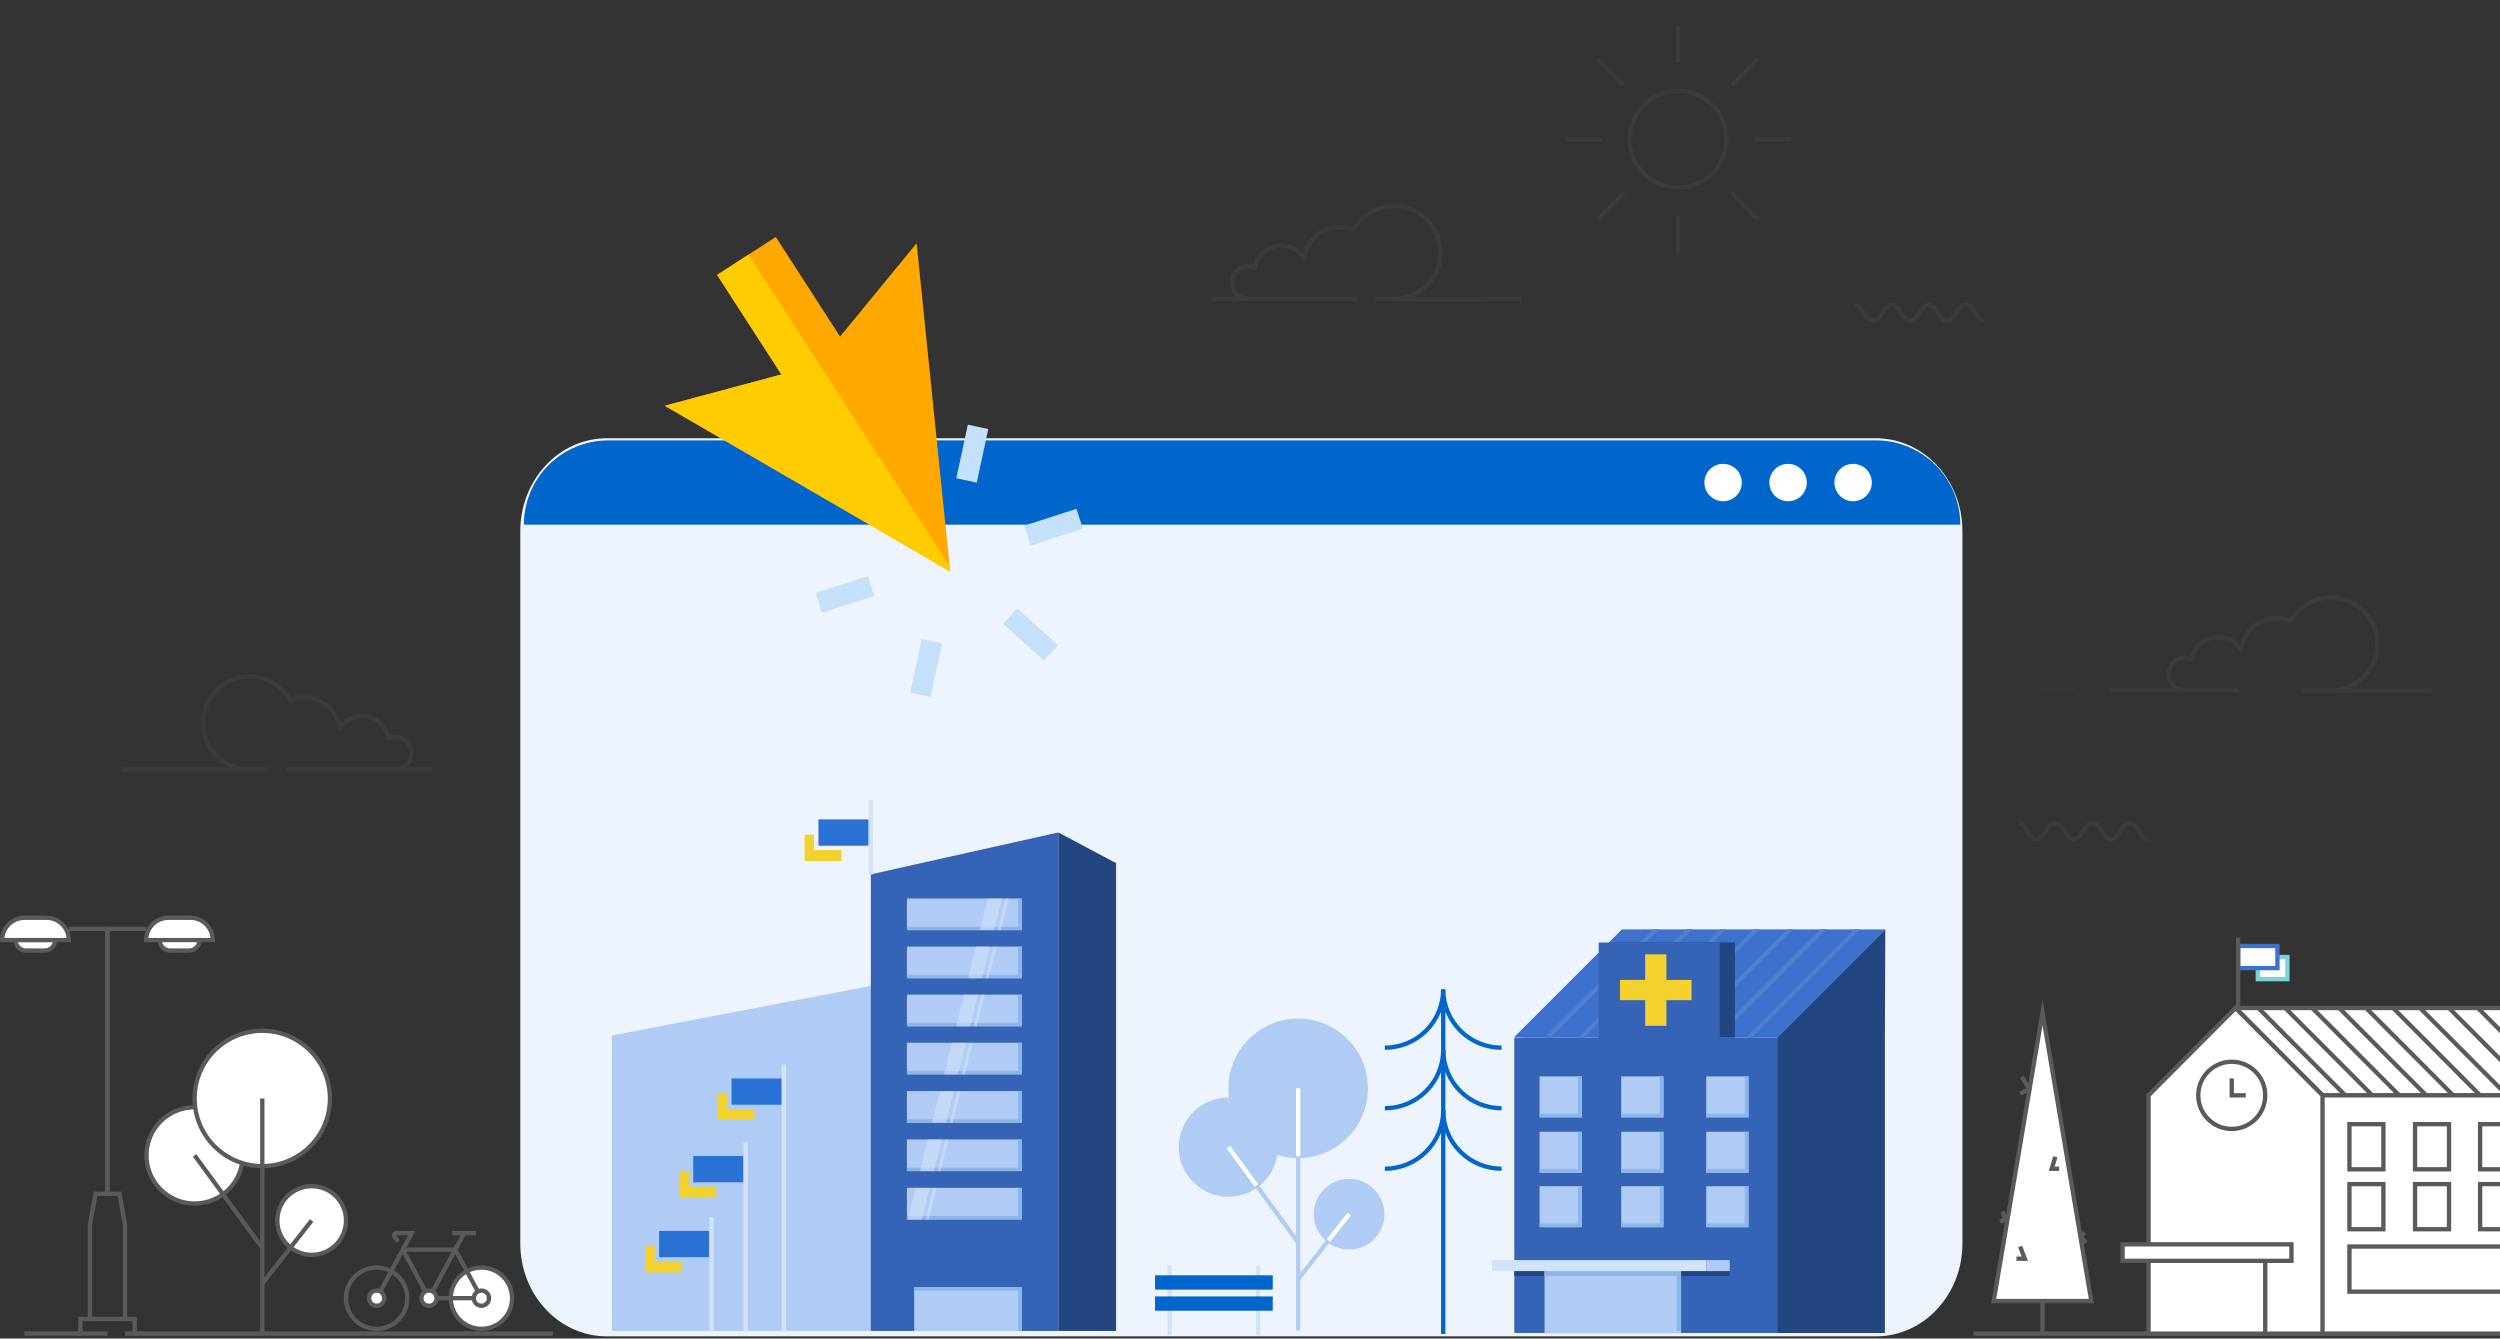 <svg width="579" height="310" viewBox="0 0 579 310" fill="none" xmlns="http://www.w3.org/2000/svg">
<rect x="0" y="0" width="579" height="310" fill="#333333" stroke="none"/>
<g clip-path="url(#clip0_1452:34000)">
<path d="M434.461 102H140.539C129.748 102 121 111.403 121 123.002V287.998C121 299.597 129.748 309 140.539 309H434.461C445.252 309 454 299.597 454 287.998V123.002C454 111.403 445.252 102 434.461 102Z" fill="#EEF4FD" stroke="#EEF4FD" stroke-miterlimit="10"/>
<path d="M28.961 308.859H128.041" stroke="#5A5A5A" stroke-miterlimit="10"/>
<path d="M457.08 308.859H556.16" stroke="#5A5A5A" stroke-miterlimit="10"/>
<path d="M5.648 308.86H24.888" stroke="#5A5A5A" stroke-miterlimit="10"/>
<path d="M45.072 278.74C51.23 278.74 56.222 273.748 56.222 267.59C56.222 261.432 51.23 256.44 45.072 256.44C38.914 256.44 33.922 261.432 33.922 267.59C33.922 273.748 38.914 278.74 45.072 278.74Z" fill="white" stroke="#5A5A5A" stroke-miterlimit="10"/>
<path d="M72.18 290.621C76.571 290.621 80.13 287.061 80.13 282.671C80.13 278.28 76.571 274.721 72.18 274.721C67.79 274.721 64.231 278.28 64.231 282.671C64.231 287.061 67.79 290.621 72.18 290.621Z" fill="white" stroke="#5A5A5A" stroke-miterlimit="10"/>
<path d="M60.748 270.07C69.402 270.07 76.418 263.055 76.418 254.4C76.418 245.746 69.402 238.73 60.748 238.73C52.094 238.73 45.078 245.746 45.078 254.4C45.078 263.055 52.094 270.07 60.748 270.07Z" fill="white" stroke="#5A5A5A" stroke-miterlimit="10"/>
<path d="M60.75 308.78V254.4" stroke="#5A5A5A" stroke-miterlimit="10"/>
<path d="M45.07 267.59L60.75 289.02" stroke="#5A5A5A" stroke-miterlimit="10"/>
<path d="M60.75 297.27L72.18 282.67" stroke="#5A5A5A" stroke-miterlimit="10"/>
<path d="M111.5 307.761C115.422 307.761 118.6 304.582 118.6 300.661C118.6 296.739 115.422 293.561 111.5 293.561C107.579 293.561 104.4 296.739 104.4 300.661C104.4 304.582 107.579 307.761 111.5 307.761Z" fill="white" stroke="#5A5A5A" stroke-miterlimit="10"/>
<path d="M87.231 307.761C91.152 307.761 94.331 304.582 94.331 300.661C94.331 296.739 91.152 293.561 87.231 293.561C83.31 293.561 80.131 296.739 80.131 300.661C80.131 304.582 83.31 307.761 87.231 307.761Z" stroke="#5A5A5A" stroke-miterlimit="10"/>
<path d="M99.361 300.66L105.43 289.42L111.5 300.66H99.361ZM99.361 300.66L93.3 289.42L87.231 300.66" stroke="#5A5A5A" stroke-miterlimit="10"/>
<path d="M105.43 289.42L107.5 285.59" stroke="#5A5A5A" stroke-miterlimit="10"/>
<path d="M93.299 289.42L95.369 285.59H91.689C91.608 285.589 91.527 285.611 91.457 285.653C91.387 285.696 91.33 285.756 91.293 285.829C91.255 285.901 91.239 285.983 91.246 286.064C91.252 286.146 91.281 286.224 91.329 286.29L92.189 287.51" stroke="#5A5A5A" stroke-miterlimit="10"/>
<path d="M105.431 289.42H93.301" stroke="#5A5A5A" stroke-miterlimit="10"/>
<path d="M110.259 285.59H104.779" stroke="#5A5A5A" stroke-miterlimit="10"/>
<path d="M111.5 302.42C112.472 302.42 113.26 301.632 113.26 300.66C113.26 299.688 112.472 298.9 111.5 298.9C110.528 298.9 109.74 299.688 109.74 300.66C109.74 301.632 110.528 302.42 111.5 302.42Z" fill="white" stroke="#5A5A5A" stroke-miterlimit="10"/>
<path d="M99.36 302.42C100.332 302.42 101.12 301.632 101.12 300.66C101.12 299.688 100.332 298.9 99.36 298.9C98.388 298.9 97.6 299.688 97.6 300.66C97.6 301.632 98.388 302.42 99.36 302.42Z" fill="white" stroke="#5A5A5A" stroke-miterlimit="10"/>
<path d="M87.231 302.42C88.203 302.42 88.991 301.632 88.991 300.66C88.991 299.688 88.203 298.9 87.231 298.9C86.259 298.9 85.471 299.688 85.471 300.66C85.471 301.632 86.259 302.42 87.231 302.42Z" fill="white" stroke="#5A5A5A" stroke-miterlimit="10"/>
<path d="M482.891 285.51L481.811 286.29L483.091 287.86" stroke="#5A5A5A" stroke-miterlimit="10"/>
<path d="M463.211 282.86L464.491 282.48L463.781 280.58" stroke="#5A5A5A" stroke-miterlimit="10"/>
<path d="M468.229 249.391L470.039 252.261L467.859 253.261" stroke="#5A5A5A" stroke-miterlimit="10"/>
<path d="M473.05 301.32H484.35L473.05 234.5L461.74 301.32H473.05Z" fill="white" stroke="#5A5A5A" stroke-miterlimit="10"/>
<path d="M473.051 301.32V308.99" stroke="#5A5A5A" stroke-miterlimit="10"/>
<path d="M476.02 267.91L475.17 270.69H476.88" stroke="#5A5A5A" stroke-miterlimit="10"/>
<path d="M467.86 288.689L468.95 291.509H467.01" stroke="#5A5A5A" stroke-miterlimit="10"/>
<path d="M12.762 217.72C12.762 218.364 12.505 218.982 12.05 219.438C11.594 219.894 10.976 220.149 10.332 220.149H6.032C5.713 220.149 5.396 220.086 5.102 219.964C4.807 219.842 4.539 219.664 4.313 219.438C4.088 219.212 3.909 218.944 3.787 218.649C3.664 218.355 3.602 218.039 3.602 217.72" fill="white"/>
<path d="M12.762 217.72C12.762 218.364 12.505 218.982 12.05 219.438C11.594 219.894 10.976 220.149 10.332 220.149H6.032C5.713 220.149 5.396 220.086 5.102 219.964C4.807 219.842 4.539 219.664 4.313 219.438C4.088 219.212 3.909 218.944 3.787 218.649C3.664 218.355 3.602 218.039 3.602 217.72" stroke="#5A5A5A" stroke-miterlimit="10"/>
<path d="M5.66 212.561H10.78C12.149 212.561 13.461 213.104 14.429 214.072C15.396 215.04 15.94 216.352 15.94 217.721H0.5C0.5 216.352 1.044 215.04 2.011 214.072C2.979 213.104 4.291 212.561 5.66 212.561Z" fill="white" stroke="#5A5A5A" stroke-miterlimit="10"/>
<path d="M15.941 215.14H24.891V276.48H22.121L20.821 283.72V305.47H18.611V309.27" stroke="#5A5A5A" stroke-miterlimit="10"/>
<path d="M36.988 217.72C36.988 218.039 37.051 218.355 37.173 218.649C37.295 218.944 37.474 219.212 37.7 219.438C37.926 219.664 38.194 219.842 38.488 219.964C38.783 220.086 39.099 220.149 39.419 220.149H43.758C44.078 220.151 44.395 220.089 44.691 219.967C44.987 219.846 45.256 219.667 45.483 219.441C45.71 219.216 45.889 218.947 46.012 218.652C46.135 218.356 46.198 218.04 46.198 217.72" fill="white"/>
<path d="M36.988 217.72C36.988 218.039 37.051 218.355 37.173 218.649C37.295 218.944 37.474 219.212 37.7 219.438C37.926 219.664 38.194 219.842 38.488 219.964C38.783 220.086 39.099 220.149 39.419 220.149H43.758C44.078 220.151 44.395 220.089 44.691 219.967C44.987 219.846 45.256 219.667 45.483 219.441C45.71 219.216 45.889 218.947 46.012 218.652C46.135 218.356 46.198 218.04 46.198 217.72V217.72" stroke="#5A5A5A" stroke-miterlimit="10"/>
<path d="M49.281 217.72H33.841C33.841 216.351 34.385 215.039 35.352 214.071C36.32 213.104 37.633 212.56 39.001 212.56H44.121C45.49 212.56 46.802 213.104 47.77 214.071C48.737 215.039 49.281 216.351 49.281 217.72Z" fill="white" stroke="#5A5A5A" stroke-miterlimit="10"/>
<path d="M33.851 215.141H24.891V276.481H27.661L28.961 283.721V305.471H31.181V309.271" stroke="#5A5A5A" stroke-miterlimit="10"/>
<path d="M20.82 305.471H28.96" stroke="#5A5A5A" stroke-miterlimit="10"/>
<path d="M334.25 229.141C334.25 230.916 333.9 232.673 333.221 234.313C332.541 235.953 331.545 237.443 330.29 238.697C329.034 239.952 327.544 240.947 325.903 241.625C324.263 242.303 322.505 242.652 320.73 242.65" stroke="#0066CC" stroke-miterlimit="10"/>
<path d="M347.76 242.65C344.177 242.65 340.74 241.227 338.207 238.693C335.673 236.16 334.25 232.724 334.25 229.141V308.951" stroke="#0066CC" stroke-miterlimit="10"/>
<path d="M334.25 243.15C334.25 246.736 332.826 250.175 330.291 252.71C327.755 255.246 324.316 256.67 320.73 256.67" stroke="#0066CC" stroke-miterlimit="10"/>
<path d="M334.25 243.15C334.249 244.925 334.597 246.683 335.275 248.324C335.954 249.964 336.948 251.454 338.203 252.71C339.458 253.966 340.948 254.962 342.587 255.641C344.227 256.321 345.985 256.67 347.76 256.67" stroke="#0066CC" stroke-miterlimit="10"/>
<path d="M334.25 257.17C334.25 258.945 333.9 260.703 333.221 262.342C332.541 263.982 331.545 265.472 330.29 266.727C329.034 267.981 327.544 268.976 325.903 269.655C324.263 270.333 322.505 270.681 320.73 270.68" stroke="#0066CC" stroke-miterlimit="10"/>
<path d="M334.25 257.17C334.25 260.753 335.673 264.19 338.207 266.723C340.74 269.257 344.177 270.68 347.76 270.68" stroke="#0066CC" stroke-miterlimit="10"/>
<path d="M270.9 293.061V309.271" stroke="#D2E3F8" stroke-miterlimit="10"/>
<path d="M291.369 293.061V309.271" stroke="#D2E3F8" stroke-miterlimit="10"/>
<path d="M294.77 295.359H267.51V298.679H294.77V295.359Z" fill="#0066CC"/>
<path d="M294.77 300.25H267.51V303.57H294.77V300.25Z" fill="#0066CC"/>
<path d="M121.33 121.52C121.33 118.957 121.835 116.419 122.816 114.05C123.797 111.682 125.235 109.53 127.047 107.717C128.86 105.905 131.012 104.467 133.38 103.486C135.749 102.505 138.287 102 140.85 102H434.48C437.044 102 439.582 102.505 441.95 103.486C444.318 104.467 446.471 105.905 448.283 107.717C450.096 109.53 451.533 111.682 452.514 114.05C453.495 116.419 454 118.957 454 121.52H121.33Z" fill="#0066CC"/>
<path d="M429.18 116.09C431.571 116.09 433.51 114.152 433.51 111.76C433.51 109.369 431.571 107.43 429.18 107.43C426.788 107.43 424.85 109.369 424.85 111.76C424.85 114.152 426.788 116.09 429.18 116.09Z" fill="white"/>
<path d="M414.119 116.09C416.51 116.09 418.449 114.152 418.449 111.76C418.449 109.369 416.51 107.43 414.119 107.43C411.728 107.43 409.789 109.369 409.789 111.76C409.789 114.152 411.728 116.09 414.119 116.09Z" fill="white"/>
<path d="M399.07 116.09C401.462 116.09 403.4 114.152 403.4 111.76C403.4 109.369 401.462 107.43 399.07 107.43C396.679 107.43 394.74 109.369 394.74 111.76C394.74 114.152 396.679 116.09 399.07 116.09Z" fill="white"/>
<path d="M228.191 308.25V223.25L141.711 239.81V308.25" fill="#B0CCF5"/>
<path d="M156.859 277.87H166.379V270.78H156.859V277.87Z" fill="#F3D22D" stroke="#B0CCF5" stroke-miterlimit="10"/>
<path d="M160.06 274.33H172.689V267.24H160.06V274.33Z" fill="#2A71D5" stroke="#B0CCF5" stroke-miterlimit="10"/>
<path d="M172.689 308.26V264.51" stroke="#D2E3F8" stroke-miterlimit="10"/>
<path d="M165.71 259.9H175.23V252.81H165.71V259.9Z" fill="#F3D22D" stroke="#B0CCF5" stroke-miterlimit="10"/>
<path d="M168.921 256.359H181.551V249.27H168.921V256.359Z" fill="#2A71D5" stroke="#B0CCF5" stroke-miterlimit="10"/>
<path d="M185.851 199.91H195.371V192.82H185.851V199.91Z" fill="#F3D22D" stroke="#EEF4FD" stroke-miterlimit="10"/>
<path d="M189.049 196.369H201.68V189.279H189.049V196.369Z" fill="#2A71D5" stroke="#EEF4FD" stroke-miterlimit="10"/>
<path d="M181.539 308.26V246.54" stroke="#D2E3F8" stroke-miterlimit="10"/>
<path d="M148.951 295.21H158.471V288.12H148.951V295.21Z" fill="#F3D22D" stroke="#B0CCF5" stroke-miterlimit="10"/>
<path d="M152.149 291.66H164.779V284.57H152.149V291.66Z" fill="#2A71D5" stroke="#B0CCF5" stroke-miterlimit="10"/>
<path d="M164.779 308.26V281.84" stroke="#D2E3F8" stroke-miterlimit="10"/>
<path d="M245.11 308.25V192.79L201.68 202.5V308.25" fill="#3563B5"/>
<path d="M201.68 202.51V185.23" stroke="#D2E3F8" stroke-miterlimit="10"/>
<path d="M236.629 208.09H210.039V215.42H236.629V208.09Z" fill="#B0CCF5"/>
<path d="M236.629 219.23H210.039V226.56H236.629V219.23Z" fill="#B0CCF5"/>
<path d="M236.629 230.359H210.039V237.689H236.629V230.359Z" fill="#B0CCF5"/>
<path d="M236.629 241.5H210.039V248.83H236.629V241.5Z" fill="#B0CCF5"/>
<path d="M236.629 252.7H210.039V260.03H236.629V252.7Z" fill="#B0CCF5"/>
<path d="M236.629 263.9H210.039V271.23H236.629V263.9Z" fill="#B0CCF5"/>
<path d="M236.629 275.1H210.039V282.43H236.629V275.1Z" fill="#B0CCF5"/>
<path d="M236.63 308.25V298.08H211.73V308.25" fill="#B0CCF5"/>
<path d="M258.489 308.25V199.91L245.109 192.79V308.25H258.489Z" fill="#234580"/>
<path d="M235.769 208.09V214.62H210.039V215.42H236.629V208.09H235.769Z" fill="#8BB6EA"/>
<path d="M235.769 219.23V225.75H210.039V226.56H236.629V219.23H235.769Z" fill="#8BB6EA"/>
<path d="M235.769 230.359V236.879H210.039V237.689H236.629V230.359H235.769Z" fill="#8BB6EA"/>
<path d="M235.769 241.5V248.02H210.039V248.82H236.629V241.5H235.769Z" fill="#8BB6EA"/>
<path d="M235.769 252.7V259.22H210.039V260.03H236.629V252.7H235.769Z" fill="#8BB6EA"/>
<path d="M235.769 263.9V270.42H210.039V271.23H236.629V263.9H235.769Z" fill="#8BB6EA"/>
<path d="M235.769 275.1V281.62H210.039V282.43H236.629V275.1H235.769Z" fill="#8BB6EA"/>
<path d="M235.82 308.25V298.89H211.73V298.08H236.63V308.25H235.82Z" fill="#8BB6EA"/>
<g opacity="0.75">
<path opacity="0.75" d="M220.95 252.7H217.67L215.85 260.03H219.12L220.95 252.7Z" fill="#D2E3F8"/>
<path opacity="0.75" d="M218.161 263.899H214.881L213.061 271.229H216.331L218.161 263.899Z" fill="#D2E3F8"/>
<path opacity="0.75" d="M232.069 208.09H228.789L226.959 215.42H230.239L232.069 208.09Z" fill="#D2E3F8"/>
<path opacity="0.75" d="M229.289 219.229H226.009L224.189 226.559H227.469L229.289 219.229Z" fill="#D2E3F8"/>
<path opacity="0.75" d="M212.09 275.1L210.26 282.43H213.54L215.37 275.1H212.09Z" fill="#D2E3F8"/>
<path opacity="0.75" d="M226.52 230.359H223.24L221.41 237.689H224.69L226.52 230.359Z" fill="#D2E3F8"/>
<path opacity="0.75" d="M223.741 241.5H220.471L218.641 248.82H221.921L223.741 241.5Z" fill="#D2E3F8"/>
<path opacity="0.75" d="M222.73 248.82H223.44L225.27 241.5H224.55L222.73 248.82Z" fill="#D2E3F8"/>
<path opacity="0.75" d="M232.879 208.09L231.049 215.42H231.769L233.599 208.09H232.879Z" fill="#D2E3F8"/>
<path opacity="0.75" d="M214.35 282.43H215.07L216.9 275.1H216.18L214.35 282.43Z" fill="#D2E3F8"/>
<path opacity="0.75" d="M225.5 237.689H226.22L228.05 230.359H227.33L225.5 237.689Z" fill="#D2E3F8"/>
<path opacity="0.75" d="M228.279 226.559H228.989L230.819 219.229H230.099L228.279 226.559Z" fill="#D2E3F8"/>
<path opacity="0.75" d="M217.141 271.229H217.861L219.691 263.899H218.971L217.141 271.229Z" fill="#D2E3F8"/>
<path opacity="0.75" d="M219.93 260.03H220.65L222.48 252.7H221.76L219.93 260.03Z" fill="#D2E3F8"/>
</g>
<path d="M284.49 277.17C290.842 277.17 295.99 272.021 295.99 265.67C295.99 259.319 290.842 254.17 284.49 254.17C278.139 254.17 272.99 259.319 272.99 265.67C272.99 272.021 278.139 277.17 284.49 277.17Z" fill="#B0CCF5"/>
<path d="M312.44 289.4C316.963 289.4 320.63 285.733 320.63 281.21C320.63 276.686 316.963 273.02 312.44 273.02C307.917 273.02 304.25 276.686 304.25 281.21C304.25 285.733 307.917 289.4 312.44 289.4Z" fill="#B0CCF5"/>
<path d="M300.65 268.22C309.575 268.22 316.81 260.985 316.81 252.06C316.81 243.135 309.575 235.9 300.65 235.9C291.725 235.9 284.49 243.135 284.49 252.06C284.49 260.985 291.725 268.22 300.65 268.22Z" fill="#B0CCF5"/>
<path d="M300.65 308.131V252.061V268.221" stroke="#B0CCF5" stroke-miterlimit="10"/>
<path d="M284.49 265.67L300.65 287.76" stroke="#B0CCF5" stroke-miterlimit="10"/>
<path d="M300.65 296.27L312.44 281.21" stroke="#B0CCF5" stroke-miterlimit="10"/>
<path d="M300.65 252.061V267.761" stroke="white" stroke-miterlimit="10"/>
<path d="M284.49 265.67L290.99 274.55" stroke="white" stroke-miterlimit="10"/>
<path d="M312.44 281.21L307.67 287.3" stroke="white" stroke-miterlimit="10"/>
<path d="M436.519 215.37L411.579 240.31H353.76C353.7 240.31 350.65 240.24 350.69 240.19L375.63 215.25H436.45C436.465 215.243 436.483 215.242 436.499 215.248C436.515 215.253 436.529 215.264 436.537 215.279C436.546 215.294 436.549 215.311 436.546 215.328C436.542 215.345 436.533 215.359 436.519 215.37Z" fill="#3D71CE"/>
<path d="M411.58 308.72V240.31L436.64 215.25L436.54 240.31V308.72H411.58Z" fill="#234580"/>
<path d="M430.8 215.25L405.74 240.31H404.32L429.38 215.25H430.8Z" fill="#4F80C9"/>
<path d="M423.031 215.25L397.971 240.31H396.551L421.621 215.25H423.031Z" fill="#4F80C9"/>
<path d="M415.259 215.25L390.199 240.31H388.779L413.849 215.25H415.259Z" fill="#4F80C9"/>
<path d="M407.49 215.25L382.43 240.31H381.01L406.08 215.25H407.49Z" fill="#4F80C9"/>
<path d="M399.73 215.25L374.66 240.31H373.25L398.31 215.25H399.73Z" fill="#4F80C9"/>
<path d="M391.96 215.25L366.89 240.31H365.48L390.54 215.25H391.96Z" fill="#4F80C9"/>
<path d="M382.771 215.25H384.191L359.121 240.31H357.711L382.771 215.25Z" fill="#4F80C9"/>
<path d="M373.731 240.31H401.801V218.27H373.731V240.31Z" fill="#234580"/>
<path d="M370.261 240.309V218.279H398.321V240.309H411.581V308.719H350.711V240.309H370.261Z" fill="#3563B5"/>
<path d="M375.48 258.779H385.26V249.289H375.48V258.779Z" fill="#B0CCF5"/>
<path d="M356.569 258.779H366.35V249.289H356.569V258.779Z" fill="#B0CCF5"/>
<path d="M375.48 271.61H385.26V262.12H375.48V271.61Z" fill="#B0CCF5"/>
<path d="M356.569 271.61H366.35V262.12H356.569V271.61Z" fill="#B0CCF5"/>
<path d="M375.48 284.221H385.26V274.73H375.48V284.221Z" fill="#B0CCF5"/>
<path d="M395.169 258.779H404.949V249.289H395.169V258.779Z" fill="#B0CCF5"/>
<path d="M395.169 271.61H404.949V262.12H395.169V271.61Z" fill="#B0CCF5"/>
<path d="M395.169 284.221H404.949V274.73H395.169V284.221Z" fill="#B0CCF5"/>
<path d="M356.569 284.221H366.35V274.73H356.569V284.221Z" fill="#B0CCF5"/>
<path d="M383.479 237.58H381.019V231.64H375.189V226.95H381.019V221.01H383.479H385.939V226.95H391.769V231.64H385.939V237.58H383.479Z" fill="#F3D22D"/>
<path d="M356.58 258.78V257.92H365.47V249.29H366.35V258.78H356.58Z" fill="#8BB6EA"/>
<path d="M375.49 258.78V257.92H384.38V249.29H385.26V258.78H375.49Z" fill="#8BB6EA"/>
<path d="M395.18 258.78V257.92H404.07V249.29H404.95V258.78H395.18Z" fill="#8BB6EA"/>
<path d="M356.58 271.61V270.75H365.47V262.12H366.35V271.61H356.58Z" fill="#8BB6EA"/>
<path d="M375.49 271.61V270.75H384.38V262.12H385.26V271.61H375.49Z" fill="#8BB6EA"/>
<path d="M395.18 271.61V270.75H404.07V262.12H404.95V271.61H395.18Z" fill="#8BB6EA"/>
<path d="M356.58 284.211V283.351H365.47V274.721H366.35V284.211H356.58Z" fill="#8BB6EA"/>
<path d="M375.49 284.211V283.351H384.38V274.721H385.26V284.211H375.49Z" fill="#8BB6EA"/>
<path d="M395.18 284.211V283.351H404.07V274.721H404.95V284.211H395.18Z" fill="#8BB6EA"/>
<path d="M400.6 294.38H389.33V295.52H400.6V294.38Z" fill="#234580"/>
<path d="M357.711 294.38H350.711V295.52H357.711V294.38Z" fill="#234580"/>
<path d="M389.331 294.38H357.711V308.78H389.331V294.38Z" fill="#B0CCF5"/>
<path d="M388.311 308.26V295.48H357.711V294.38H389.331V308.26H388.311Z" fill="#8BB6EA"/>
<path d="M345.57 294.38H395.17V291.84H345.57V294.38Z" fill="#D2E3F8"/>
<path d="M395.169 294.38H400.609V291.84H395.169V294.38Z" fill="#B0CCF5"/>
<path d="M529.767 221.65H522.9V226.77H529.767V221.65Z" fill="white" stroke="#7AD3D9" stroke-miterlimit="10"/>
<path d="M527.454 219.09H518.355V224.21H527.454V219.09Z" fill="white" stroke="#3D71CE" stroke-miterlimit="10"/>
<path d="M518.355 233.46V217.11" stroke="#5A5A5A" stroke-miterlimit="10"/>
<path d="M517.849 233.55L537.899 253.68H584.368C584.368 253.68 621.618 253.61 621.588 253.58L601.528 233.459H517.888C517.877 233.457 517.865 233.458 517.854 233.463C517.844 233.468 517.835 233.477 517.831 233.488C517.826 233.498 517.825 233.511 517.828 233.522C517.831 233.533 517.839 233.543 517.849 233.55Z" fill="white" stroke="#5A5A5A" stroke-miterlimit="10"/>
<path d="M537.9 253.68H621.59V308.86H537.9" fill="white"/>
<path d="M537.9 253.68H621.59V308.86H537.9" stroke="#5A5A5A" stroke-miterlimit="10"/>
<path d="M517.748 308.86H537.898V253.68L517.748 233.46L497.598 253.68V308.86H517.748Z" fill="white" stroke="#5A5A5A" stroke-miterlimit="10"/>
<path d="M523.021 233.46L543.172 253.68" stroke="#5A5A5A" stroke-miterlimit="10"/>
<path d="M529.26 233.46L549.41 253.68" stroke="#5A5A5A" stroke-miterlimit="10"/>
<path d="M535.508 233.46L555.658 253.68" stroke="#5A5A5A" stroke-miterlimit="10"/>
<path d="M541.756 233.46L561.906 253.68" stroke="#5A5A5A" stroke-miterlimit="10"/>
<path d="M547.994 233.46L568.154 253.68" stroke="#5A5A5A" stroke-miterlimit="10"/>
<path d="M554.244 233.46L574.394 253.68" stroke="#5A5A5A" stroke-miterlimit="10"/>
<path d="M560.492 233.46L580.642 253.68" stroke="#5A5A5A" stroke-miterlimit="10"/>
<path d="M567.188 233.46L587.338 253.68" stroke="#5A5A5A" stroke-miterlimit="10"/>
<path d="M573.885 233.46L594.045 253.68" stroke="#5A5A5A" stroke-miterlimit="10"/>
<path d="M551.992 260.36H544.129V270.81H551.992V260.36Z" stroke="#5A5A5A" stroke-miterlimit="10"/>
<path d="M567.189 260.36H559.326V270.81H567.189V260.36Z" stroke="#5A5A5A" stroke-miterlimit="10"/>
<path d="M551.992 274.24H544.129V284.69H551.992V274.24Z" stroke="#5A5A5A" stroke-miterlimit="10"/>
<path d="M609.851 288.7H544.129V299.15H609.851V288.7Z" stroke="#5A5A5A" stroke-miterlimit="10"/>
<path d="M567.189 274.24H559.326V284.69H567.189V274.24Z" stroke="#5A5A5A" stroke-miterlimit="10"/>
<path d="M582.255 260.36H574.393V270.81H582.255V260.36Z" stroke="#5A5A5A" stroke-miterlimit="10"/>
<path d="M582.255 274.24H574.393V284.69H582.255V274.24Z" stroke="#5A5A5A" stroke-miterlimit="10"/>
<path d="M516.872 261.46C521.154 261.46 524.625 257.977 524.625 253.68C524.625 249.384 521.154 245.9 516.872 245.9C512.59 245.9 509.119 249.384 509.119 253.68C509.119 257.977 512.59 261.46 516.872 261.46Z" stroke="#5A5A5A" stroke-miterlimit="10"/>
<path d="M516.873 249.76V253.68H520.112" stroke="#5A5A5A" stroke-miterlimit="10"/>
<path d="M530.704 288.19H491.59V292.01H530.704V288.19Z" fill="white" stroke="#5A5A5A" stroke-miterlimit="10"/>
<path d="M524.625 292.01V308.95" stroke="#5A5A5A" stroke-miterlimit="10"/>
<path opacity="0.2" d="M327.479 68.76C329.46 67.871 331.142 66.429 332.323 64.607C333.505 62.785 334.135 60.661 334.139 58.49C334.137 55.501 332.949 52.635 330.836 50.52C328.723 48.406 325.858 47.215 322.869 47.21C320.943 47.213 319.049 47.708 317.368 48.648C315.686 49.588 314.272 50.941 313.259 52.58C312.297 52.236 311.281 52.063 310.259 52.07C308.325 52.078 306.447 52.716 304.908 53.887C303.369 55.058 302.253 56.698 301.729 58.56C301.105 57.867 300.341 57.313 299.488 56.934C298.636 56.555 297.712 56.359 296.779 56.36C295.295 56.351 293.85 56.838 292.674 57.744C291.499 58.65 290.659 59.922 290.289 61.36C289.907 61.243 289.509 61.186 289.109 61.19C287.98 61.19 286.896 61.639 286.097 62.438C285.298 63.237 284.849 64.32 284.849 65.45C284.85 66.076 284.99 66.693 285.258 67.259C285.526 67.824 285.916 68.323 286.399 68.72H280.609V69.72H314.329V68.72H289.109C288.244 68.718 287.415 68.372 286.804 67.759C286.193 67.146 285.849 66.316 285.849 65.45C285.849 64.586 286.193 63.756 286.804 63.145C287.416 62.534 288.245 62.19 289.109 62.19C289.575 62.191 290.035 62.289 290.459 62.48C290.528 62.514 290.603 62.532 290.679 62.532C290.756 62.532 290.831 62.514 290.899 62.48C290.968 62.445 291.027 62.394 291.072 62.331C291.117 62.269 291.147 62.196 291.159 62.12C291.372 60.784 292.055 59.568 293.085 58.691C294.116 57.814 295.426 57.335 296.779 57.34C297.737 57.34 298.679 57.583 299.518 58.044C300.357 58.506 301.066 59.172 301.579 59.98C301.634 60.064 301.714 60.129 301.806 60.169C301.899 60.208 302 60.219 302.099 60.2C302.199 60.179 302.291 60.126 302.36 60.051C302.43 59.976 302.475 59.882 302.489 59.78C302.765 57.914 303.7 56.209 305.126 54.974C306.552 53.739 308.373 53.056 310.259 53.05C311.288 53.048 312.308 53.249 313.259 53.64C313.372 53.688 313.498 53.694 313.614 53.655C313.73 53.616 313.828 53.536 313.889 53.43C314.783 51.843 316.083 50.521 317.656 49.6C319.228 48.679 321.017 48.193 322.839 48.19C325.563 48.195 328.174 49.281 330.099 51.208C332.024 53.135 333.107 55.746 333.109 58.47C333.104 61.192 332.02 63.801 330.095 65.726C328.17 67.651 325.562 68.735 322.839 68.74H318.529V69.74H352.239V68.74L327.479 68.76Z" fill="#5A5A5A"/>
<path opacity="0.2" d="M94.261 177.68C94.743 177.284 95.132 176.786 95.4 176.223C95.668 175.659 95.808 175.043 95.811 174.419C95.811 173.289 95.362 172.204 94.564 171.404C93.765 170.603 92.681 170.152 91.551 170.149C91.151 170.15 90.754 170.208 90.371 170.319C89.998 168.884 89.157 167.613 87.982 166.708C86.807 165.803 85.364 165.314 83.881 165.319C82.948 165.319 82.025 165.515 81.172 165.894C80.319 166.273 79.556 166.827 78.931 167.52C78.407 165.658 77.291 164.018 75.752 162.847C74.213 161.676 72.335 161.038 70.401 161.03C69.379 161.023 68.363 161.195 67.401 161.54C66.388 159.902 64.973 158.55 63.291 157.612C61.61 156.674 59.716 156.181 57.791 156.18C54.802 156.182 51.938 157.37 49.825 159.483C47.712 161.596 46.523 164.462 46.52 167.45C46.525 169.621 47.155 171.745 48.336 173.566C49.518 175.388 51.2 176.83 53.181 177.72H28.391V178.72H62.101V177.72H57.791C55.068 177.714 52.459 176.63 50.535 174.706C48.61 172.781 47.526 170.172 47.52 167.45C47.523 164.727 48.606 162.116 50.532 160.19C52.457 158.265 55.068 157.182 57.791 157.18C59.62 157.175 61.417 157.656 62.999 158.575C64.581 159.494 65.889 160.818 66.79 162.41C66.85 162.515 66.946 162.595 67.061 162.633C67.175 162.672 67.3 162.667 67.411 162.62C68.362 162.228 69.382 162.028 70.411 162.03C72.297 162.036 74.119 162.718 75.544 163.953C76.97 165.188 77.905 166.894 78.181 168.76C78.195 168.861 78.24 168.956 78.31 169.031C78.379 169.106 78.471 169.158 78.571 169.18C78.67 169.201 78.773 169.191 78.866 169.152C78.959 169.112 79.037 169.045 79.091 168.959C79.604 168.151 80.313 167.485 81.152 167.024C81.991 166.562 82.933 166.32 83.891 166.319C85.245 166.315 86.556 166.796 87.587 167.674C88.618 168.553 89.3 169.771 89.511 171.109C89.525 171.185 89.556 171.256 89.601 171.318C89.646 171.38 89.704 171.432 89.77 171.47C89.839 171.504 89.914 171.522 89.991 171.522C90.067 171.522 90.143 171.504 90.211 171.47C90.635 171.279 91.095 171.18 91.561 171.18C91.99 171.18 92.414 171.264 92.811 171.429C93.207 171.593 93.567 171.834 93.87 172.138C94.172 172.441 94.412 172.802 94.576 173.199C94.739 173.595 94.822 174.021 94.821 174.45C94.821 175.314 94.477 176.144 93.866 176.755C93.254 177.366 92.425 177.709 91.561 177.709H66.341V178.709H100.061V177.709L94.261 177.68Z" fill="#5A5A5A"/>
<path opacity="0.2" d="M544.431 159.41C546.41 158.516 548.089 157.071 549.269 155.248C550.448 153.425 551.077 151.301 551.081 149.129C551.078 146.141 549.89 143.277 547.777 141.164C545.664 139.051 542.799 137.862 539.811 137.859C537.885 137.863 535.993 138.358 534.313 139.298C532.633 140.238 531.221 141.591 530.211 143.229C529.248 142.886 528.233 142.714 527.211 142.72C525.278 142.728 523.401 143.367 521.864 144.538C520.326 145.709 519.213 147.349 518.691 149.209C518.061 148.51 517.289 147.952 516.427 147.572C515.565 147.193 514.633 147.002 513.691 147.01C512.208 147.001 510.764 147.489 509.59 148.395C508.416 149.3 507.579 150.573 507.211 152.01C506.827 151.899 506.43 151.841 506.031 151.839C505.47 151.839 504.915 151.95 504.396 152.165C503.878 152.379 503.408 152.694 503.011 153.09C502.615 153.487 502.301 153.958 502.086 154.476C501.871 154.994 501.761 155.549 501.761 156.109C501.762 156.736 501.903 157.354 502.173 157.92C502.443 158.485 502.835 158.984 503.321 159.379H488.381V160.379H518.511V159.379H506.031C505.164 159.377 504.334 159.032 503.721 158.419C503.109 157.806 502.763 156.976 502.761 156.109C502.763 155.243 503.109 154.413 503.721 153.8C504.334 153.188 505.164 152.842 506.031 152.839C506.494 152.84 506.951 152.942 507.371 153.14C507.439 153.172 507.515 153.188 507.591 153.188C507.667 153.188 507.742 153.172 507.811 153.14C507.88 153.105 507.94 153.054 507.985 152.991C508.03 152.929 508.06 152.856 508.071 152.78C508.298 151.443 508.997 150.231 510.041 149.365C511.085 148.499 512.405 148.036 513.761 148.06C514.718 148.058 515.659 148.299 516.499 148.758C517.338 149.218 518.047 149.882 518.561 150.689C518.613 150.778 518.694 150.848 518.789 150.888C518.885 150.927 518.991 150.935 519.091 150.91C519.19 150.889 519.28 150.838 519.349 150.765C519.419 150.692 519.465 150.599 519.481 150.5C519.752 148.633 520.685 146.927 522.109 145.691C523.534 144.456 525.355 143.774 527.241 143.77C528.27 143.767 529.289 143.967 530.241 144.359C530.355 144.405 530.481 144.407 530.597 144.367C530.712 144.326 530.81 144.246 530.871 144.14C531.765 142.553 533.066 141.233 534.638 140.314C536.211 139.395 537.999 138.91 539.821 138.91C542.543 138.915 545.152 139.998 547.077 141.923C549.002 143.848 550.086 146.458 550.091 149.18C550.088 151.904 549.006 154.515 547.081 156.442C545.155 158.369 542.545 159.454 539.821 159.459H533.141V160.459H563.271V159.459L544.431 159.41Z" fill="#5A5A5A"/>
<path opacity="0.2" d="M388.631 14.53V6M376.101 19.72L370.071 13.69M370.921 32.24H362.381M376.101 44.77L370.071 50.8M388.631 49.96V58.49M401.151 44.77L407.191 50.8M406.341 32.24H414.871M401.151 19.72L407.191 13.69M467.391 190.69C469.541 190.69 469.541 194.31 471.691 194.31C473.841 194.31 473.841 190.69 475.991 190.69C478.141 190.69 478.141 194.31 480.291 194.31C482.441 194.31 482.451 190.69 484.601 190.69C486.751 190.69 486.751 194.31 488.901 194.31C491.051 194.31 491.061 190.69 493.211 190.69C495.361 190.69 495.371 194.31 497.521 194.31M429.461 70.63C431.611 70.63 431.611 74.24 433.761 74.24C435.911 74.24 435.911 70.63 438.061 70.63C440.211 70.63 440.211 74.24 442.361 74.24C444.511 74.24 444.521 70.63 446.671 70.63C448.821 70.63 448.821 74.24 450.971 74.24C453.121 74.24 453.131 70.63 455.281 70.63C457.431 70.63 457.441 74.24 459.591 74.24M399.841 32.24C399.841 38.431 394.822 43.45 388.631 43.45C382.44 43.45 377.421 38.431 377.421 32.24C377.421 26.049 382.44 21.03 388.631 21.03C394.822 21.03 399.841 26.049 399.841 32.24Z" stroke="#5A5A5A" stroke-linejoin="round"/>
<g opacity="0.25">
<path opacity="0.25" d="M480.909 159.41H472.859V160.41H480.909V159.41Z" fill="#5A5A5A"/>
</g>
<path d="M210.788 160.42L215.52 161.438L218.195 149.014L213.463 147.996L210.788 160.42Z" fill="#C5E1F9"/>
<path d="M235.581 140.879L245.005 149.396L241.753 152.981L232.332 144.465L235.581 140.879Z" fill="#C5E1F9"/>
<path d="M238.71 126.352L250.797 122.446L249.309 117.841L237.222 121.747L238.71 126.352Z" fill="#C5E1F9"/>
<path d="M221.481 110.758L226.213 111.776L228.884 99.371L224.152 98.352L221.481 110.758Z" fill="#C5E1F9"/>
<path d="M204.088 118.898L207.336 115.312L197.923 106.788L194.676 110.374L204.088 118.898Z" fill="#C5E1F9"/>
<path d="M190.362 141.933L202.455 138.041L200.97 133.427L188.877 137.319L190.362 141.933Z" fill="#C5E1F9"/>
<path d="M153.973 93.974L187.023 113.175L220.066 132.377L216.173 94.346L212.288 56.332L194.555 77.951L179.674 54.881L166.089 63.674L180.977 86.725L153.973 93.974Z" fill="#FFA800"/>
<path d="M187.023 113.175L220.066 132.377L219.948 131.103L173.36 58.956L166.089 63.674L180.977 86.725L153.973 93.974L187.023 113.175Z" fill="#FFCC00"/>
</g>
<defs>
<clipPath id="clip0_1452:34000">
<rect width="579" height="310" fill="white"/>
</clipPath>
</defs>
</svg>
